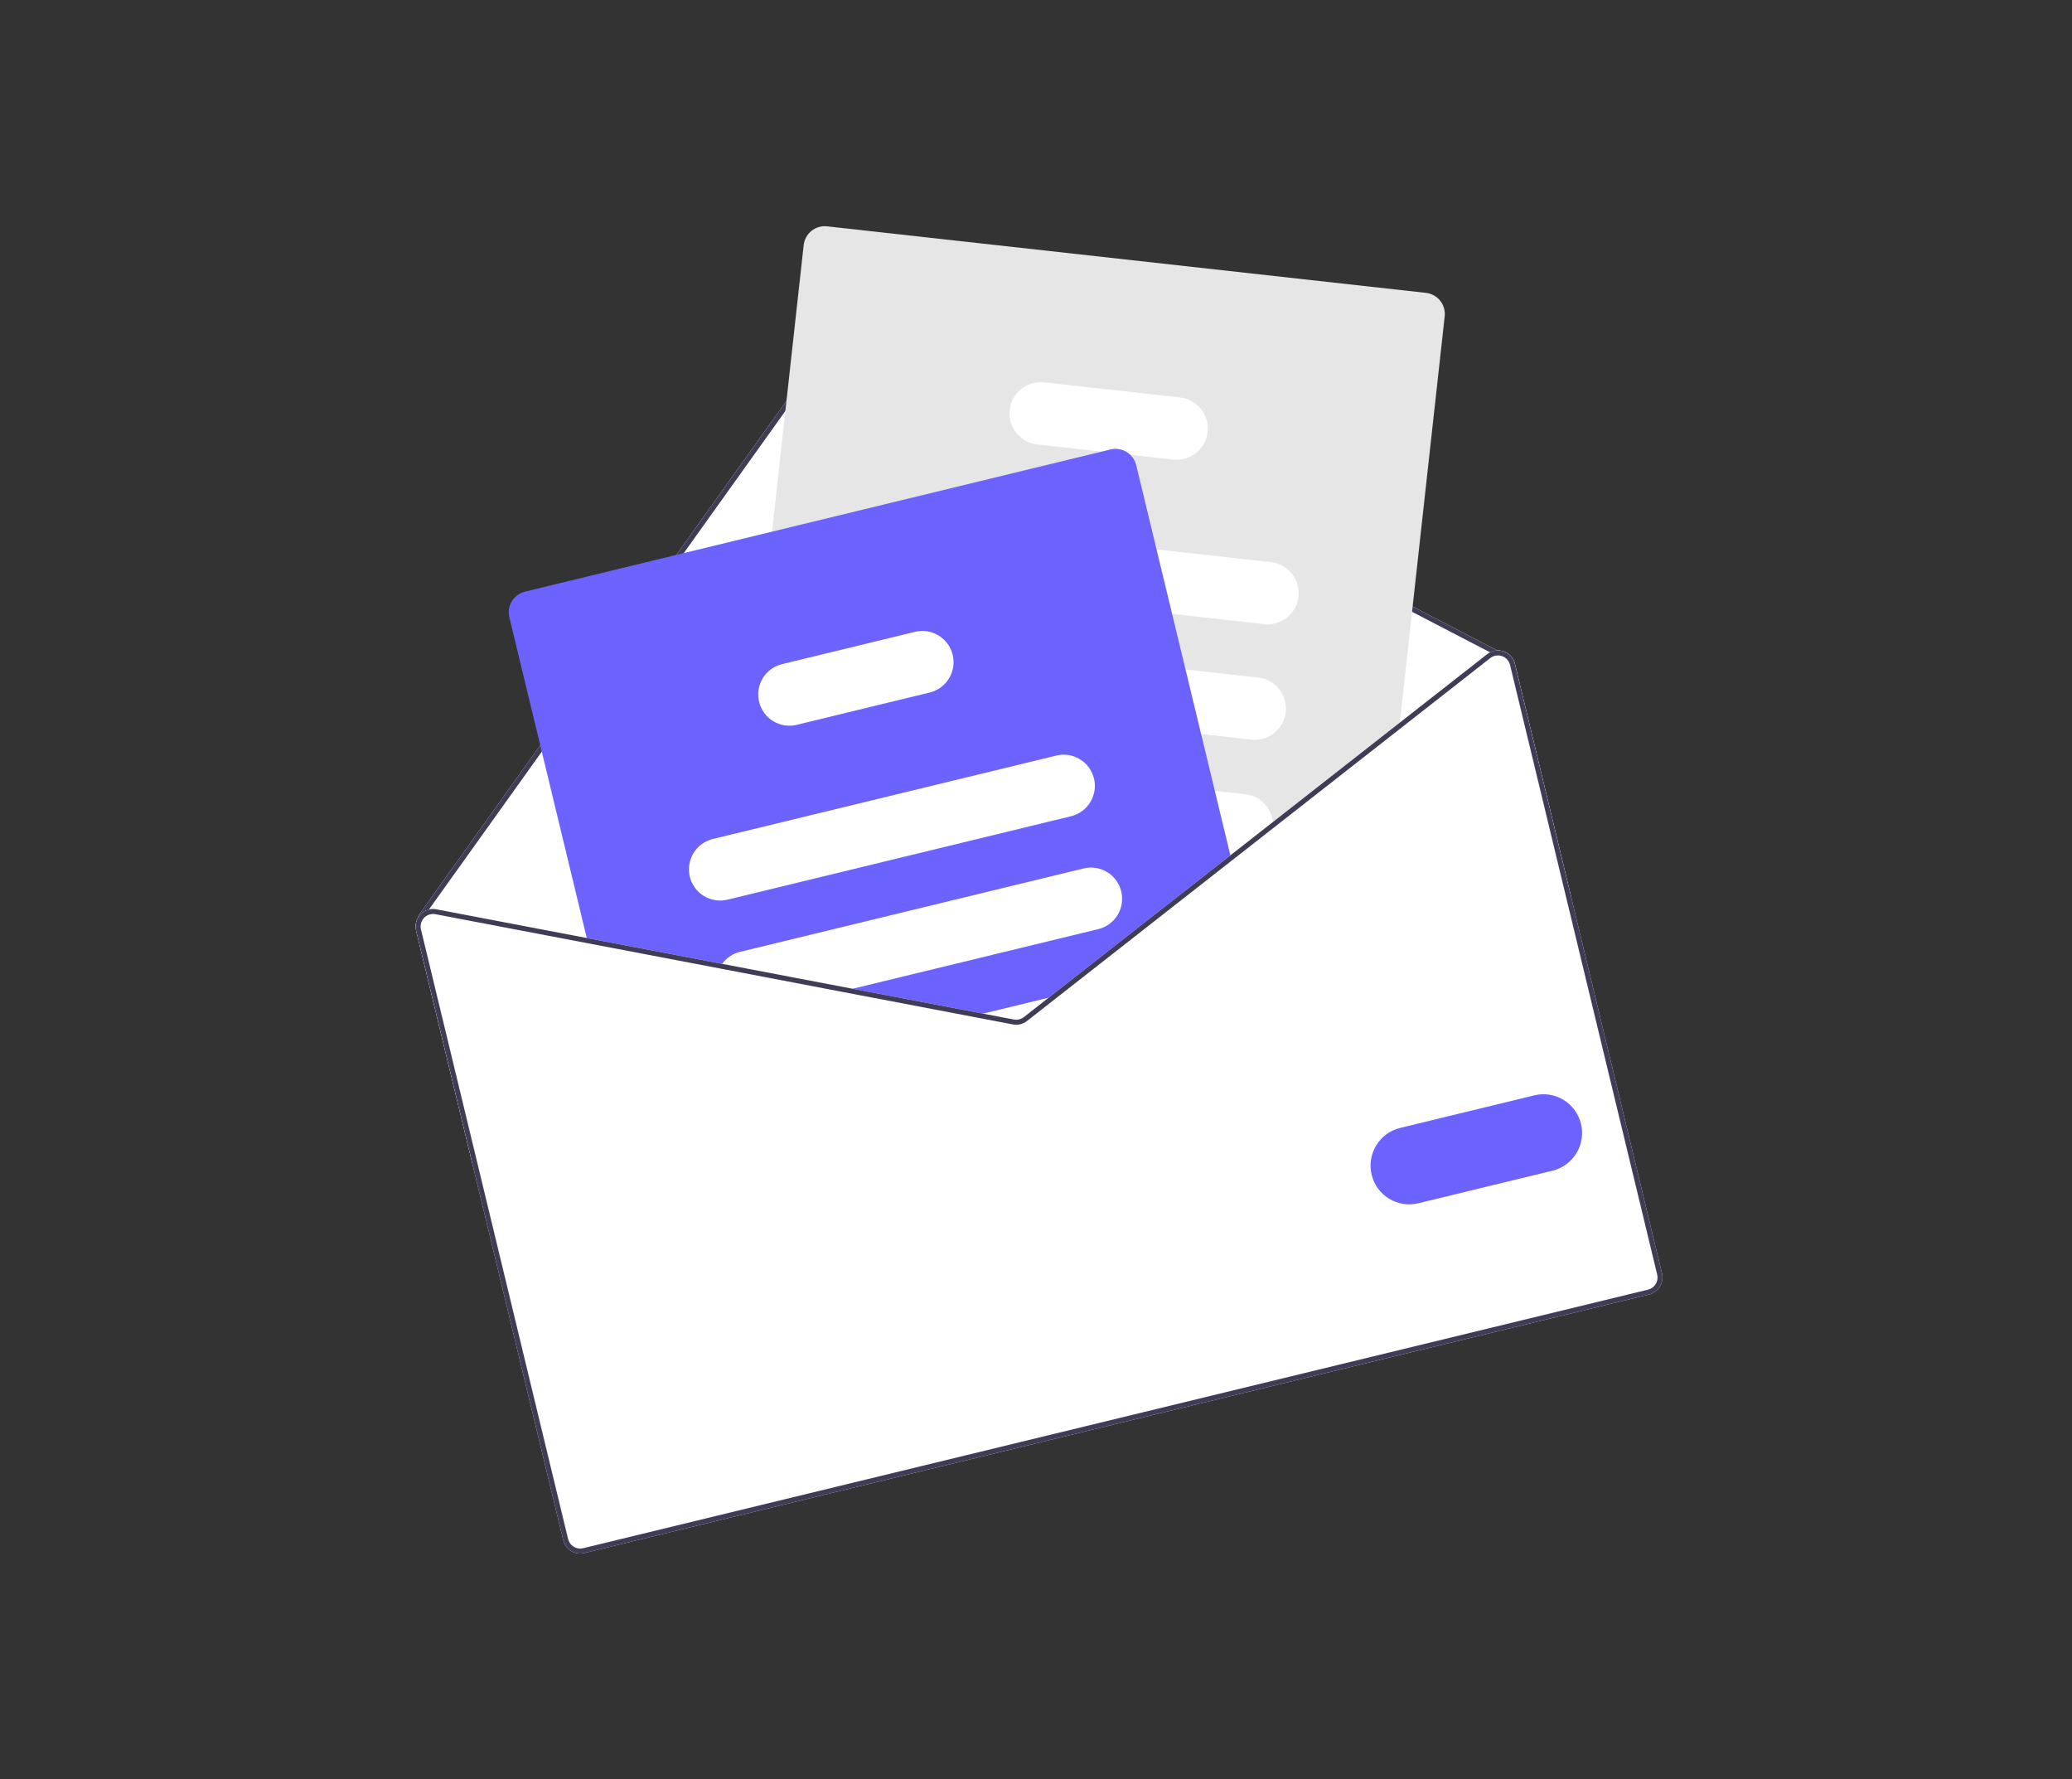 <svg width="339" height="291" viewBox="0 0 339 291" fill="none" xmlns="http://www.w3.org/2000/svg">
<rect x="0" y="0" width="339" height="291" fill="#333333" stroke="none"/>
<path d="M68.08 152.217L77.27 190.285L257.038 146.646L247.848 108.578C247.737 108.112 247.511 107.683 247.19 107.328C246.869 106.974 246.464 106.707 246.013 106.552C245.679 106.434 245.327 106.381 244.974 106.395L141.06 52.441C140.451 52.13 139.751 52.046 139.087 52.207C138.422 52.367 137.836 52.76 137.435 53.315L87.354 123.347L68.474 149.755C68.44 149.801 68.416 149.854 68.404 149.911C68.392 149.967 68.392 150.025 68.405 150.081C68.021 150.723 67.904 151.49 68.08 152.217V152.217Z" fill="white"/>
<path d="M68.405 150.081C68.413 150.131 68.432 150.178 68.459 150.22C68.486 150.263 68.522 150.299 68.563 150.328C68.612 150.361 68.667 150.385 68.725 150.396C68.783 150.408 68.842 150.407 68.9 150.395C68.994 150.37 69.076 150.312 69.133 150.233L69.198 150.143L70.181 148.764L88.034 123.807L138.099 53.792C138.385 53.395 138.803 53.114 139.278 53C139.752 52.886 140.252 52.947 140.686 53.17L243.795 106.706L244.72 107.188C244.757 107.203 244.796 107.217 244.835 107.228C244.904 107.215 244.975 107.208 245.046 107.208C245.143 107.175 245.224 107.107 245.272 107.016C245.297 106.969 245.312 106.917 245.317 106.863C245.322 106.81 245.317 106.756 245.301 106.704C245.285 106.653 245.259 106.605 245.225 106.564C245.191 106.522 245.149 106.488 245.101 106.463L244.974 106.395L141.06 52.441C140.451 52.13 139.751 52.046 139.086 52.207C138.421 52.367 137.836 52.76 137.434 53.315L87.354 123.347L68.474 149.755C68.44 149.801 68.416 149.854 68.404 149.911C68.392 149.967 68.392 150.025 68.405 150.081V150.081Z" fill="#3F3D56"/>
<path d="M122.395 153.963L126.396 154.408L156.095 157.707L175.783 159.893L176.946 160.023L201.513 140.78L202.454 140.043L208.257 135.499L228.9 119.332L229.024 118.196L236.367 51.741C236.467 50.826 236.201 49.908 235.628 49.189C235.054 48.471 234.22 48.009 233.308 47.906L135.314 37.021C134.402 36.921 133.487 37.187 132.77 37.762C132.053 38.337 131.593 39.174 131.49 40.088L126.312 86.965L123.439 112.954L120.87 136.204L119.679 147.002L119.331 150.129C119.232 151.045 119.499 151.962 120.073 152.681C120.647 153.399 121.482 153.86 122.395 153.963V153.963Z" fill="#E6E6E6"/>
<path d="M149.324 95.712L191.771 100.426L206.825 102.098C207.49 102.172 208.162 102.114 208.804 101.927C209.447 101.74 210.046 101.428 210.568 101.009C211.09 100.59 211.524 100.072 211.847 99.484C212.169 98.897 212.373 98.251 212.446 97.585C212.52 96.918 212.462 96.244 212.276 95.6C212.089 94.956 211.778 94.355 211.36 93.832C210.943 93.308 210.426 92.873 209.84 92.549C209.254 92.226 208.611 92.022 207.946 91.948L189.223 89.868L150.448 85.557C149.105 85.408 147.759 85.8 146.705 86.647C145.65 87.493 144.974 88.725 144.825 90.071C144.676 91.417 145.066 92.768 145.91 93.826C146.753 94.883 147.981 95.562 149.324 95.712Z" fill="white"/>
<path d="M146.907 114.541C147.016 114.561 147.126 114.581 147.237 114.591L196.512 120.065L204.74 120.981C206.082 121.13 207.429 120.738 208.484 119.891C209.538 119.044 210.214 117.812 210.363 116.466C210.511 115.119 210.12 113.769 209.276 112.711C208.431 111.654 207.202 110.976 205.86 110.827L193.964 109.507L154.931 105.17L148.363 104.44C147.049 104.293 145.73 104.664 144.684 105.475C143.638 106.286 142.948 107.472 142.759 108.784C142.57 110.096 142.897 111.43 143.671 112.505C144.445 113.579 145.606 114.309 146.907 114.541V114.541Z" fill="white"/>
<path d="M141.33 131.237C141.734 131.91 142.287 132.48 142.946 132.903C143.605 133.326 144.352 133.591 145.13 133.678L165.326 135.921L201.296 139.917L201.304 139.915L202.454 140.043L208.257 135.499C208.293 135.154 208.293 134.806 208.258 134.461C208.135 133.301 207.622 132.219 206.803 131.392C205.983 130.565 204.907 130.044 203.752 129.913L198.755 129.357L178.934 127.157L164.672 125.571L146.25 123.524C145.306 123.419 144.351 123.581 143.494 123.992C142.637 124.402 141.912 125.045 141.4 125.848C140.888 126.65 140.61 127.58 140.598 128.533C140.586 129.485 140.839 130.422 141.33 131.237L141.33 131.237Z" fill="white"/>
<path d="M169.698 72.696L180.259 73.869L184.924 74.388L191.971 75.171C193.313 75.32 194.66 74.927 195.715 74.081C196.769 73.234 197.445 72.002 197.594 70.655C197.742 69.309 197.351 67.958 196.507 66.901C195.662 65.843 194.433 65.165 193.091 65.016L170.823 62.545C169.48 62.395 168.134 62.787 167.079 63.633C166.024 64.479 165.348 65.71 165.199 67.056C165.049 68.402 165.44 69.753 166.283 70.811C167.127 71.868 168.355 72.546 169.698 72.696V72.696Z" fill="white"/>
<path d="M83.337 100.97L96.213 154.308L117.704 158.406L137.584 162.201L158.913 166.271L165.728 167.571C166.127 167.647 166.538 167.636 166.932 167.541C167.327 167.445 167.697 167.266 168.017 167.016L173.484 162.733L176.946 160.023L201.513 140.78L185.893 76.074C185.738 75.43 185.402 74.845 184.924 74.388C184.505 73.984 183.991 73.693 183.429 73.54C182.868 73.388 182.277 73.38 181.712 73.516L85.888 96.778C84.996 96.995 84.226 97.558 83.748 98.344C83.269 99.13 83.121 100.075 83.337 100.97V100.97Z" fill="#6C63FF"/>
<path d="M112.862 143.402C113.181 144.718 114.008 145.853 115.16 146.558C116.313 147.264 117.697 147.481 119.01 147.164L175.238 133.515C176.549 133.194 177.681 132.365 178.384 131.21C179.087 130.054 179.305 128.666 178.989 127.35C178.975 127.285 178.956 127.22 178.934 127.157C178.575 125.888 177.74 124.808 176.604 124.142C175.468 123.477 174.12 123.278 172.841 123.588L116.614 137.237C115.302 137.557 114.17 138.386 113.466 139.542C112.763 140.697 112.546 142.086 112.862 143.402Z" fill="white"/>
<path d="M117.704 158.406L137.584 162.201L179.695 151.978C181.008 151.66 182.14 150.831 182.844 149.675C183.547 148.519 183.764 147.13 183.446 145.814C183.129 144.497 182.302 143.361 181.149 142.656C179.997 141.95 178.611 141.733 177.299 142.052L121.071 155.701C119.896 155.984 118.861 156.68 118.153 157.662C117.983 157.897 117.833 158.145 117.704 158.406Z" fill="white"/>
<path d="M158.913 166.271L165.728 167.571C166.127 167.647 166.538 167.636 166.932 167.541C167.327 167.445 167.697 167.266 168.017 167.016L173.485 162.733L158.913 166.271Z" fill="white"/>
<path d="M124.192 114.801C124.51 116.117 125.337 117.252 126.49 117.957C127.642 118.663 129.027 118.881 130.339 118.563L152.118 113.276C153.429 112.956 154.561 112.127 155.264 110.971C155.967 109.816 156.185 108.428 155.869 107.112C155.699 106.404 155.379 105.742 154.931 105.17C154.328 104.397 153.517 103.815 152.593 103.492C151.669 103.169 150.672 103.12 149.721 103.35L127.943 108.636C126.63 108.955 125.498 109.784 124.794 110.94C124.091 112.096 123.874 113.485 124.192 114.801V114.801Z" fill="white"/>
<path d="M137.582 162.201L158.915 166.271L165.728 167.572C166.127 167.647 166.537 167.636 166.931 167.541C167.325 167.445 167.695 167.266 168.015 167.017L173.487 162.734L171.567 163.2L167.514 166.371C167.285 166.549 167.021 166.676 166.739 166.745C166.457 166.813 166.164 166.821 165.879 166.767L160.835 165.805L139.502 161.735L137.582 162.201ZM201.302 139.918L201.51 140.778L202.456 140.041L201.302 139.918ZM137.582 162.201L158.915 166.271L165.728 167.572C166.127 167.647 166.537 167.636 166.931 167.541C167.325 167.445 167.695 167.266 168.015 167.017L173.487 162.734L171.567 163.2L167.514 166.371C167.285 166.549 167.021 166.676 166.739 166.745C166.457 166.813 166.164 166.821 165.879 166.767L160.835 165.805L139.502 161.735L137.582 162.201ZM137.582 162.201L158.915 166.271L165.728 167.572C166.127 167.647 166.537 167.636 166.931 167.541C167.325 167.445 167.695 167.266 168.015 167.017L173.487 162.734L171.567 163.2L167.514 166.371C167.285 166.549 167.021 166.676 166.739 166.745C166.457 166.813 166.164 166.821 165.879 166.767L160.835 165.805L139.502 161.735L137.582 162.201ZM68.08 152.217L92.152 251.931C92.331 252.668 92.793 253.303 93.439 253.698C94.084 254.093 94.86 254.215 95.595 254.037L269.819 211.744C270.554 211.565 271.188 211.101 271.582 210.454C271.976 209.806 272.098 209.029 271.92 208.292L247.848 108.578C247.737 108.112 247.511 107.683 247.19 107.328C246.869 106.974 246.464 106.707 246.013 106.552C245.679 106.434 245.327 106.381 244.974 106.395C244.563 106.407 244.159 106.513 243.795 106.706C243.627 106.786 243.468 106.885 243.322 107L229.024 118.197L208.258 134.463L201.301 139.912L201.302 139.918L201.296 139.919L175.784 159.89L171.567 163.2L167.514 166.371C167.285 166.549 167.021 166.676 166.739 166.745C166.457 166.813 166.164 166.821 165.879 166.767L160.835 165.805L139.502 161.735L118.151 157.662L71.386 148.738C70.987 148.659 70.576 148.668 70.181 148.764C69.649 148.895 69.166 149.175 68.789 149.573C68.644 149.729 68.516 149.9 68.405 150.081C68.021 150.723 67.904 151.49 68.08 152.217V152.217ZM137.582 162.201L158.915 166.271L165.728 167.572C166.127 167.647 166.537 167.636 166.931 167.541C167.325 167.445 167.695 167.266 168.015 167.017L173.487 162.734L171.567 163.2L167.514 166.371C167.285 166.549 167.021 166.676 166.739 166.745C166.457 166.813 166.164 166.821 165.879 166.767L160.835 165.805L139.502 161.735L137.582 162.201ZM137.582 162.201L158.915 166.271L165.728 167.572C166.127 167.647 166.537 167.636 166.931 167.541C167.325 167.445 167.695 167.266 168.015 167.017L173.487 162.734L171.567 163.2L167.514 166.371C167.285 166.549 167.021 166.676 166.739 166.745C166.457 166.813 166.164 166.821 165.879 166.767L160.835 165.805L139.502 161.735L137.582 162.201ZM137.582 162.201L158.915 166.271L165.728 167.572C166.127 167.647 166.537 167.636 166.931 167.541C167.325 167.445 167.695 167.266 168.015 167.017L173.487 162.734L171.567 163.2L167.514 166.371C167.285 166.549 167.021 166.676 166.739 166.745C166.457 166.813 166.164 166.821 165.879 166.767L160.835 165.805L139.502 161.735L137.582 162.201Z" fill="white"/>
<path d="M137.582 162.201L158.915 166.271L165.728 167.572C166.127 167.647 166.537 167.636 166.931 167.541C167.325 167.445 167.695 167.266 168.015 167.017L173.487 162.734L171.567 163.2L167.514 166.371C167.285 166.549 167.021 166.676 166.739 166.745C166.457 166.813 166.164 166.821 165.879 166.767L160.835 165.805L139.502 161.735L137.582 162.201ZM201.302 139.918L201.51 140.778L202.456 140.041L201.302 139.918ZM137.582 162.201L158.915 166.271L165.728 167.572C166.127 167.647 166.537 167.636 166.931 167.541C167.325 167.445 167.695 167.266 168.015 167.017L173.487 162.734L171.567 163.2L167.514 166.371C167.285 166.549 167.021 166.676 166.739 166.745C166.457 166.813 166.164 166.821 165.879 166.767L160.835 165.805L139.502 161.735L137.582 162.201ZM137.582 162.201L158.915 166.271L165.728 167.572C166.127 167.647 166.537 167.636 166.931 167.541C167.325 167.445 167.695 167.266 168.015 167.017L173.487 162.734L171.567 163.2L167.514 166.371C167.285 166.549 167.021 166.676 166.739 166.745C166.457 166.813 166.164 166.821 165.879 166.767L160.835 165.805L139.502 161.735L137.582 162.201ZM69.198 150.143L69.304 150.222C69.322 150.193 69.352 150.167 69.376 150.137C69.612 149.891 69.905 149.707 70.229 149.602C70.553 149.498 70.898 149.475 71.233 149.537L117.705 158.402L137.582 162.201L158.915 166.271L165.728 167.572C166.127 167.647 166.537 167.636 166.931 167.541C167.325 167.445 167.695 167.266 168.015 167.017L173.487 162.734L171.567 163.2L167.514 166.371C167.285 166.549 167.021 166.676 166.739 166.745C166.457 166.813 166.164 166.821 165.879 166.767L160.835 165.805L139.502 161.735L118.151 157.662L71.386 148.738C70.987 148.659 70.576 148.668 70.181 148.764L69.198 150.143ZM68.08 152.217L92.152 251.931C92.331 252.668 92.793 253.303 93.439 253.698C94.084 254.093 94.86 254.215 95.595 254.038L269.819 211.744C270.554 211.565 271.188 211.101 271.582 210.454C271.976 209.806 272.098 209.029 271.92 208.292L247.848 108.578C247.737 108.112 247.511 107.683 247.19 107.328C246.869 106.974 246.464 106.707 246.013 106.552C245.679 106.434 245.327 106.381 244.974 106.395C244.563 106.407 244.159 106.513 243.795 106.706C243.627 106.786 243.468 106.885 243.322 107L229.024 118.197L208.258 134.463L201.301 139.912L201.302 139.918L201.296 139.919L175.784 159.89L171.567 163.2L167.514 166.371C167.285 166.549 167.021 166.676 166.739 166.745C166.457 166.813 166.164 166.821 165.879 166.767L160.835 165.805L139.502 161.735L118.151 157.662L71.386 148.738C70.987 148.659 70.576 148.668 70.181 148.764C69.649 148.895 69.166 149.175 68.789 149.573C68.644 149.729 68.516 149.9 68.405 150.081C68.021 150.723 67.904 151.49 68.08 152.217V152.217ZM68.874 152.024C68.803 151.73 68.798 151.424 68.861 151.128C68.923 150.832 69.05 150.554 69.233 150.314C69.25 150.279 69.274 150.247 69.304 150.222C69.322 150.193 69.352 150.167 69.376 150.137C69.612 149.891 69.905 149.707 70.229 149.602C70.553 149.498 70.898 149.475 71.233 149.537L117.705 158.402L137.582 162.201L158.915 166.271L165.728 167.572C166.127 167.647 166.537 167.636 166.931 167.541C167.325 167.445 167.695 167.266 168.015 167.017L173.487 162.734L176.947 160.023L201.51 140.778L202.456 140.04L208.254 135.498L228.902 119.329L243.829 107.639C244.056 107.462 244.318 107.335 244.597 107.267C244.676 107.248 244.755 107.235 244.835 107.228C244.905 107.215 244.976 107.208 245.046 107.207C245.285 107.205 245.522 107.244 245.748 107.322C246.069 107.435 246.358 107.626 246.587 107.878C246.817 108.131 246.979 108.437 247.061 108.769L271.132 208.483C271.196 208.744 271.207 209.015 271.166 209.281C271.124 209.547 271.031 209.802 270.892 210.031C270.752 210.261 270.568 210.46 270.352 210.619C270.135 210.777 269.889 210.891 269.628 210.954L95.404 253.247C94.879 253.374 94.324 253.286 93.863 253.003C93.402 252.72 93.072 252.265 92.946 251.738L68.874 152.024ZM137.582 162.201L158.915 166.271L165.728 167.572C166.127 167.647 166.537 167.636 166.931 167.541C167.325 167.445 167.695 167.266 168.015 167.017L173.487 162.734L171.567 163.2L167.514 166.371C167.285 166.549 167.021 166.676 166.739 166.745C166.457 166.813 166.164 166.821 165.879 166.767L160.835 165.805L139.502 161.735L137.582 162.201ZM137.582 162.201L158.915 166.271L165.728 167.572C166.127 167.647 166.537 167.636 166.931 167.541C167.325 167.445 167.695 167.266 168.015 167.017L173.487 162.734L171.567 163.2L167.514 166.371C167.285 166.549 167.021 166.676 166.739 166.745C166.457 166.813 166.164 166.821 165.879 166.767L160.835 165.805L139.502 161.735L137.582 162.201ZM137.582 162.201L158.915 166.271L165.728 167.572C166.127 167.647 166.537 167.636 166.931 167.541C167.325 167.445 167.695 167.266 168.015 167.017L173.487 162.734L171.567 163.2L167.514 166.371C167.285 166.549 167.021 166.676 166.739 166.745C166.457 166.813 166.164 166.821 165.879 166.767L160.835 165.805L139.502 161.735L137.582 162.201Z" fill="#3F3D56"/>
<path d="M224.411 192.154C224.019 190.52 224.289 188.797 225.162 187.362C226.035 185.927 227.44 184.899 229.068 184.501L251.057 179.163C252.685 178.774 254.399 179.048 255.826 179.924C257.252 180.8 258.274 182.208 258.667 183.838C259.061 185.468 258.794 187.189 257.925 188.622C257.057 190.056 255.657 191.085 254.032 191.486L232.043 196.824C230.413 197.217 228.695 196.947 227.264 196.071C225.834 195.196 224.808 193.787 224.411 192.154Z" fill="#6C63FF"/>
</svg>
